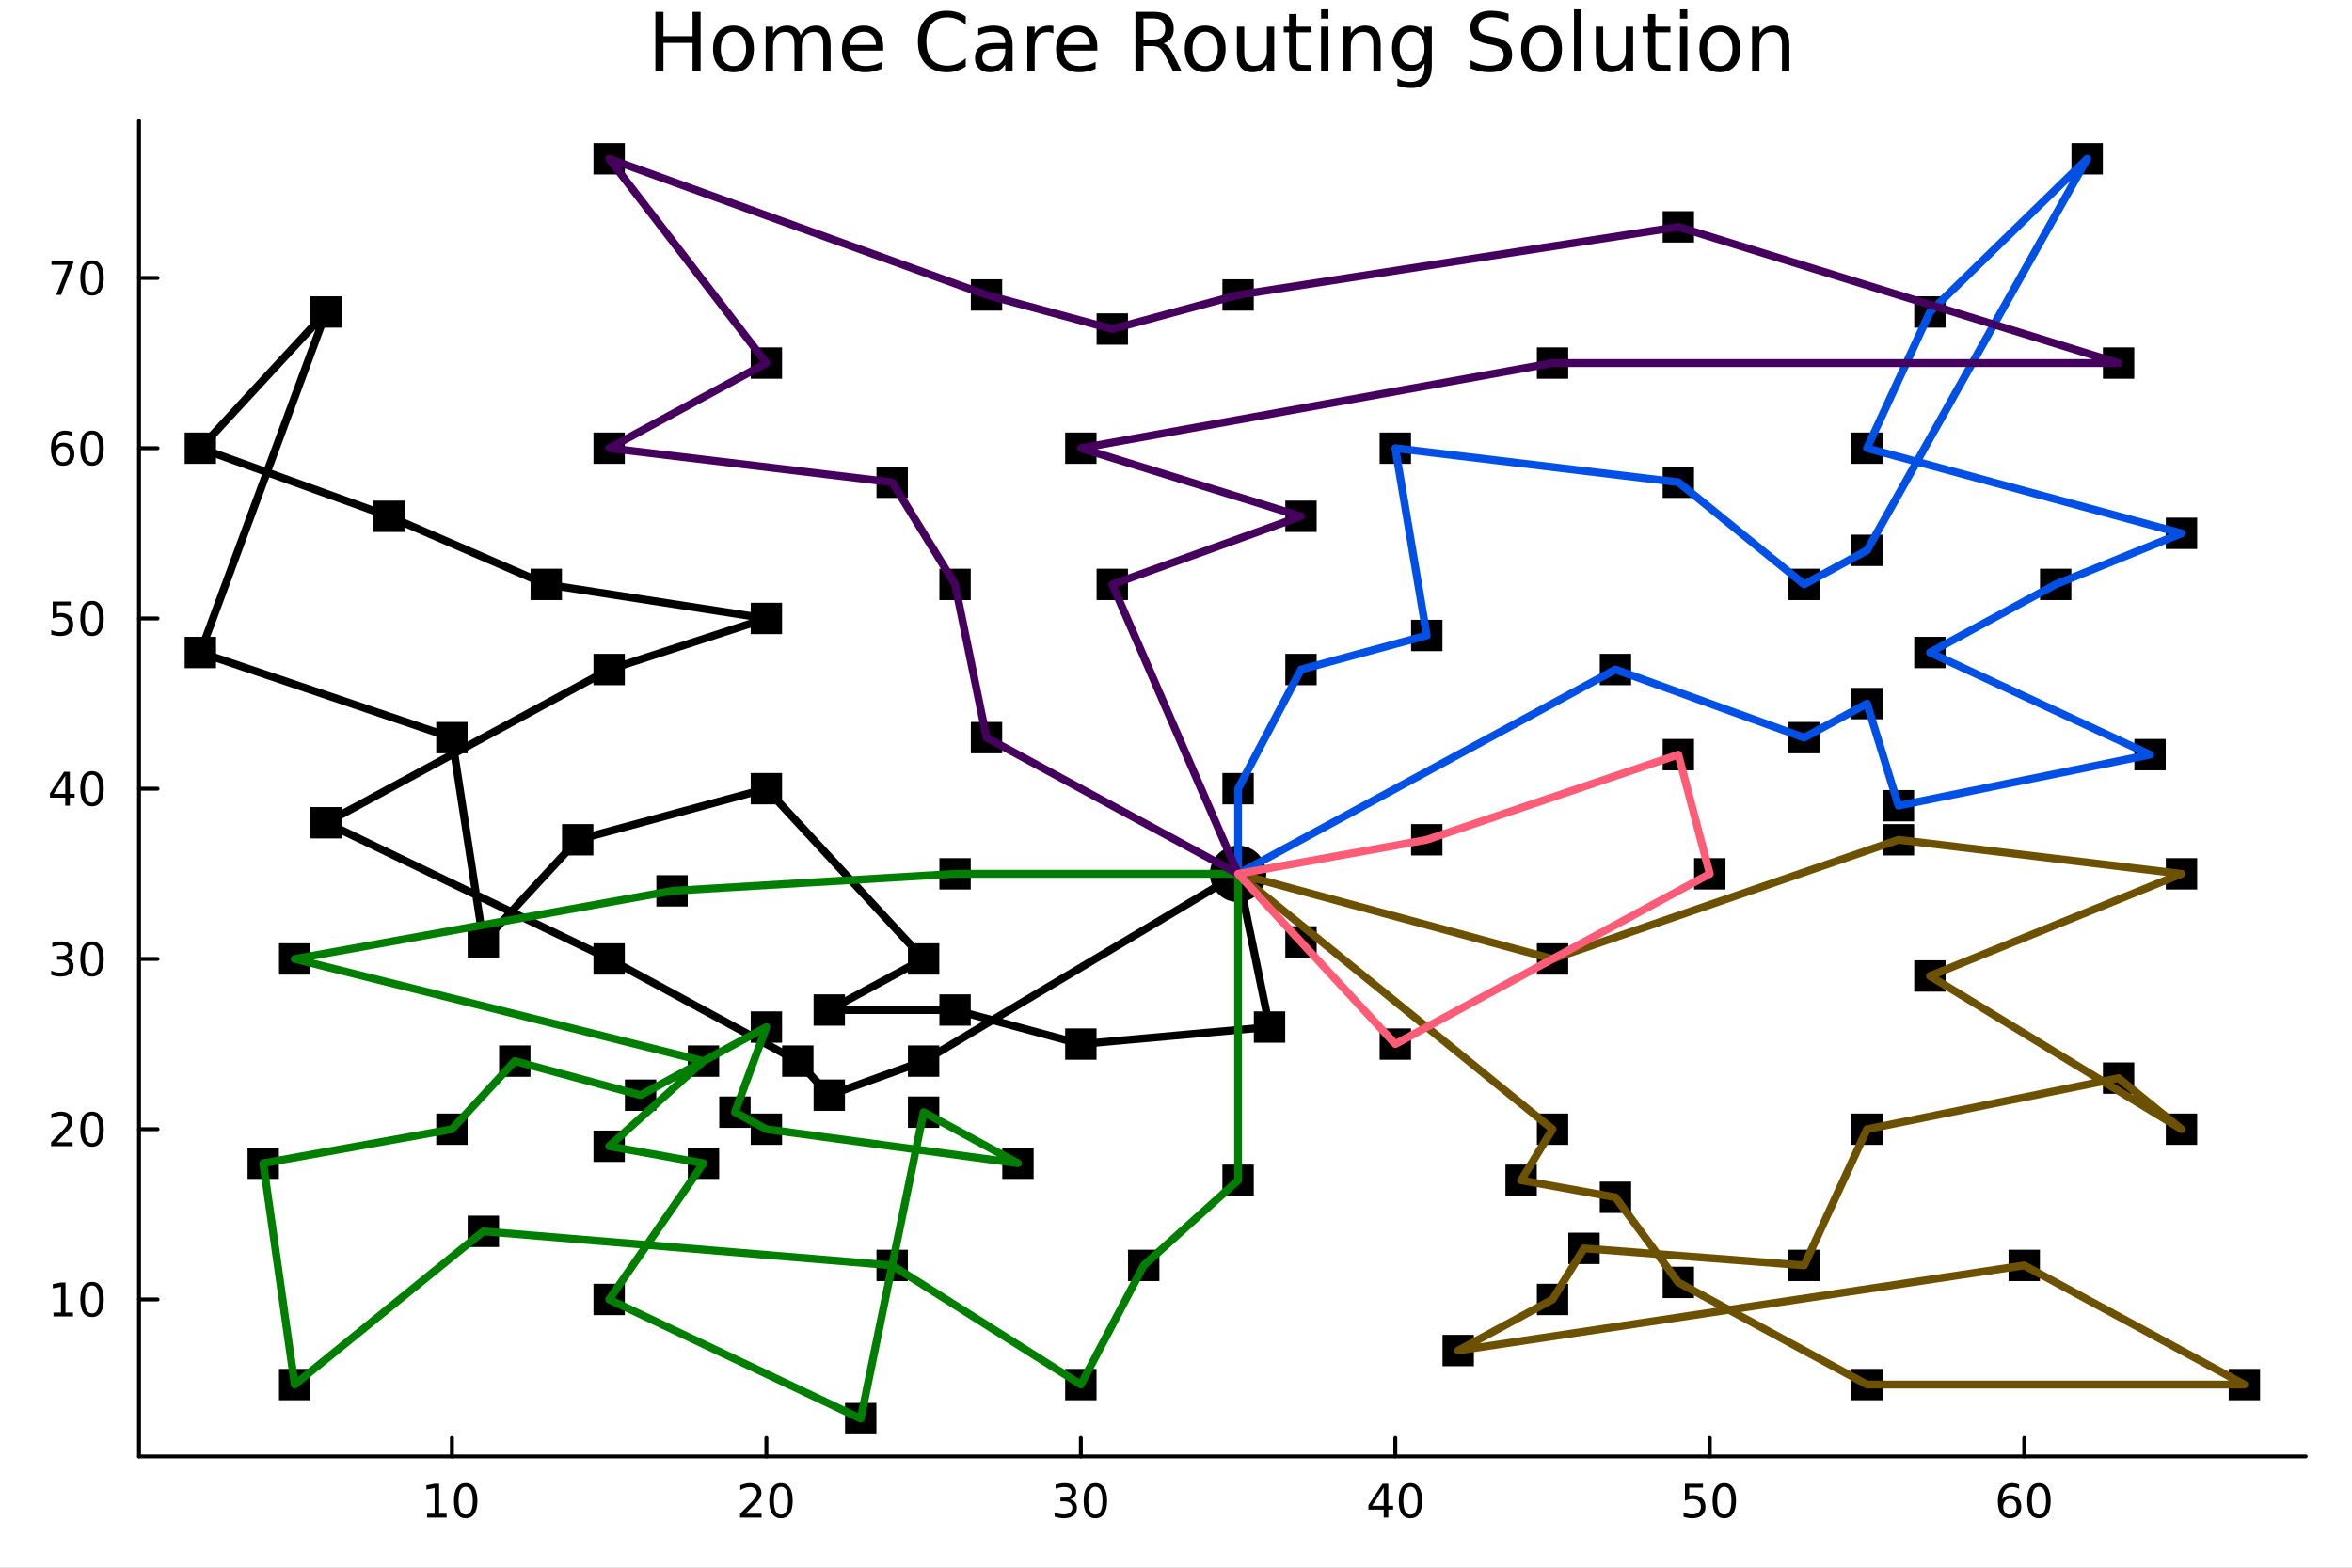 <svg xmlns="http://www.w3.org/2000/svg" xmlns:xlink="http://www.w3.org/1999/xlink" width="600" height="400" viewBox="0 0 2400 1600">
<rect x="0" y="0" width="2400" height="1600" fill="#808080" stroke="none"/>
<defs>
  <clipPath id="clip280">
    <rect x="0" y="0" width="2400" height="1600"></rect>
  </clipPath>
</defs>
<path clip-path="url(#clip280)" d="M0 1600 L2400 1600 L2400 0 L0 0  Z" fill="#ffffff" fill-rule="evenodd" fill-opacity="1"></path>
<defs>
  <clipPath id="clip281">
    <rect x="480" y="0" width="1681" height="1600"></rect>
  </clipPath>
</defs>
<path clip-path="url(#clip280)" d="M141.853 1486.45 L2352.76 1486.45 L2352.76 123.472 L141.853 123.472  Z" fill="#ffffff" fill-rule="evenodd" fill-opacity="1"></path>
<defs>
  <clipPath id="clip282">
    <rect x="141" y="123" width="2212" height="1364"></rect>
  </clipPath>
</defs>
<polyline clip-path="url(#clip280)" style="stroke:#000000; stroke-linecap:round; stroke-linejoin:round; stroke-width:4; stroke-opacity:1; fill:none" points="141.853,1486.45 2352.76,1486.45 "></polyline>
<polyline clip-path="url(#clip280)" style="stroke:#000000; stroke-linecap:round; stroke-linejoin:round; stroke-width:4; stroke-opacity:1; fill:none" points="461.134,1486.45 461.134,1467.55 "></polyline>
<polyline clip-path="url(#clip280)" style="stroke:#000000; stroke-linecap:round; stroke-linejoin:round; stroke-width:4; stroke-opacity:1; fill:none" points="782.02,1486.45 782.02,1467.55 "></polyline>
<polyline clip-path="url(#clip280)" style="stroke:#000000; stroke-linecap:round; stroke-linejoin:round; stroke-width:4; stroke-opacity:1; fill:none" points="1102.91,1486.45 1102.91,1467.55 "></polyline>
<polyline clip-path="url(#clip280)" style="stroke:#000000; stroke-linecap:round; stroke-linejoin:round; stroke-width:4; stroke-opacity:1; fill:none" points="1423.79,1486.45 1423.79,1467.55 "></polyline>
<polyline clip-path="url(#clip280)" style="stroke:#000000; stroke-linecap:round; stroke-linejoin:round; stroke-width:4; stroke-opacity:1; fill:none" points="1744.68,1486.45 1744.68,1467.55 "></polyline>
<polyline clip-path="url(#clip280)" style="stroke:#000000; stroke-linecap:round; stroke-linejoin:round; stroke-width:4; stroke-opacity:1; fill:none" points="2065.56,1486.45 2065.56,1467.55 "></polyline>
<path clip-path="url(#clip280)" d="M435.822 1544.91 L443.461 1544.91 L443.461 1518.55 L435.151 1520.21 L435.151 1515.95 L443.414 1514.29 L448.09 1514.29 L448.09 1544.91 L455.729 1544.91 L455.729 1548.85 L435.822 1548.85 L435.822 1544.91 Z" fill="#000000" fill-rule="nonzero" fill-opacity="1"></path><path clip-path="url(#clip280)" d="M475.174 1517.37 Q471.562 1517.37 469.734 1520.93 Q467.928 1524.47 467.928 1531.6 Q467.928 1538.71 469.734 1542.27 Q471.562 1545.82 475.174 1545.82 Q478.808 1545.82 480.613 1542.27 Q482.442 1538.71 482.442 1531.6 Q482.442 1524.47 480.613 1520.93 Q478.808 1517.37 475.174 1517.37 M475.174 1513.66 Q480.984 1513.66 484.039 1518.27 Q487.118 1522.85 487.118 1531.6 Q487.118 1540.33 484.039 1544.94 Q480.984 1549.52 475.174 1549.52 Q469.363 1549.52 466.285 1544.94 Q463.229 1540.33 463.229 1531.6 Q463.229 1522.85 466.285 1518.27 Q469.363 1513.66 475.174 1513.66 Z" fill="#000000" fill-rule="nonzero" fill-opacity="1"></path><path clip-path="url(#clip280)" d="M760.793 1544.91 L777.113 1544.91 L777.113 1548.85 L755.168 1548.85 L755.168 1544.91 Q757.83 1542.16 762.414 1537.53 Q767.02 1532.88 768.201 1531.53 Q770.446 1529.01 771.326 1527.27 Q772.228 1525.51 772.228 1523.82 Q772.228 1521.07 770.284 1519.33 Q768.363 1517.6 765.261 1517.6 Q763.062 1517.6 760.608 1518.36 Q758.178 1519.13 755.4 1520.68 L755.4 1515.95 Q758.224 1514.82 760.678 1514.24 Q763.131 1513.66 765.168 1513.66 Q770.539 1513.66 773.733 1516.35 Q776.927 1519.03 776.927 1523.52 Q776.927 1525.65 776.117 1527.57 Q775.33 1529.47 773.224 1532.07 Q772.645 1532.74 769.543 1535.95 Q766.441 1539.15 760.793 1544.91 Z" fill="#000000" fill-rule="nonzero" fill-opacity="1"></path><path clip-path="url(#clip280)" d="M796.927 1517.37 Q793.316 1517.37 791.488 1520.93 Q789.682 1524.47 789.682 1531.6 Q789.682 1538.71 791.488 1542.27 Q793.316 1545.82 796.927 1545.82 Q800.562 1545.82 802.367 1542.27 Q804.196 1538.71 804.196 1531.6 Q804.196 1524.47 802.367 1520.93 Q800.562 1517.37 796.927 1517.37 M796.927 1513.66 Q802.738 1513.66 805.793 1518.27 Q808.872 1522.85 808.872 1531.6 Q808.872 1540.33 805.793 1544.94 Q802.738 1549.52 796.927 1549.52 Q791.117 1549.52 788.039 1544.94 Q784.983 1540.33 784.983 1531.6 Q784.983 1522.85 788.039 1518.27 Q791.117 1513.66 796.927 1513.66 Z" fill="#000000" fill-rule="nonzero" fill-opacity="1"></path><path clip-path="url(#clip280)" d="M1091.75 1530.21 Q1095.1 1530.93 1096.98 1533.2 Q1098.88 1535.47 1098.88 1538.8 Q1098.88 1543.92 1095.36 1546.72 Q1091.84 1549.52 1085.36 1549.52 Q1083.18 1549.52 1080.87 1549.08 Q1078.58 1548.66 1076.12 1547.81 L1076.12 1543.29 Q1078.07 1544.43 1080.38 1545.01 Q1082.7 1545.58 1085.22 1545.58 Q1089.62 1545.58 1091.91 1543.85 Q1094.23 1542.11 1094.23 1538.8 Q1094.23 1535.75 1092.07 1534.03 Q1089.94 1532.3 1086.12 1532.3 L1082.1 1532.3 L1082.1 1528.45 L1086.31 1528.45 Q1089.76 1528.45 1091.59 1527.09 Q1093.42 1525.7 1093.42 1523.11 Q1093.42 1520.45 1091.52 1519.03 Q1089.64 1517.6 1086.12 1517.6 Q1084.2 1517.6 1082 1518.01 Q1079.8 1518.43 1077.17 1519.31 L1077.17 1515.14 Q1079.83 1514.4 1082.14 1514.03 Q1084.48 1513.66 1086.54 1513.66 Q1091.86 1513.66 1094.97 1516.09 Q1098.07 1518.5 1098.07 1522.62 Q1098.07 1525.49 1096.42 1527.48 Q1094.78 1529.45 1091.75 1530.21 Z" fill="#000000" fill-rule="nonzero" fill-opacity="1"></path><path clip-path="url(#clip280)" d="M1117.74 1517.37 Q1114.13 1517.37 1112.3 1520.93 Q1110.5 1524.47 1110.5 1531.6 Q1110.5 1538.71 1112.3 1542.27 Q1114.13 1545.82 1117.74 1545.82 Q1121.38 1545.82 1123.18 1542.27 Q1125.01 1538.71 1125.01 1531.6 Q1125.01 1524.47 1123.18 1520.93 Q1121.38 1517.37 1117.74 1517.37 M1117.74 1513.66 Q1123.55 1513.66 1126.61 1518.27 Q1129.69 1522.85 1129.69 1531.6 Q1129.69 1540.33 1126.61 1544.94 Q1123.55 1549.52 1117.74 1549.52 Q1111.93 1549.52 1108.85 1544.94 Q1105.8 1540.33 1105.8 1531.6 Q1105.8 1522.85 1108.85 1518.27 Q1111.93 1513.66 1117.74 1513.66 Z" fill="#000000" fill-rule="nonzero" fill-opacity="1"></path><path clip-path="url(#clip280)" d="M1411.96 1518.36 L1400.16 1536.81 L1411.96 1536.81 L1411.96 1518.36 M1410.74 1514.29 L1416.62 1514.29 L1416.62 1536.81 L1421.55 1536.81 L1421.55 1540.7 L1416.62 1540.7 L1416.62 1548.85 L1411.96 1548.85 L1411.96 1540.7 L1396.36 1540.7 L1396.36 1536.19 L1410.74 1514.29 Z" fill="#000000" fill-rule="nonzero" fill-opacity="1"></path><path clip-path="url(#clip280)" d="M1439.28 1517.37 Q1435.67 1517.37 1433.84 1520.93 Q1432.03 1524.47 1432.03 1531.6 Q1432.03 1538.71 1433.84 1542.27 Q1435.67 1545.82 1439.28 1545.82 Q1442.91 1545.82 1444.72 1542.27 Q1446.55 1538.71 1446.55 1531.6 Q1446.55 1524.47 1444.72 1520.93 Q1442.91 1517.37 1439.28 1517.37 M1439.28 1513.66 Q1445.09 1513.66 1448.14 1518.27 Q1451.22 1522.85 1451.22 1531.6 Q1451.22 1540.33 1448.14 1544.94 Q1445.09 1549.52 1439.28 1549.52 Q1433.47 1549.52 1430.39 1544.94 Q1427.33 1540.33 1427.33 1531.6 Q1427.33 1522.85 1430.39 1518.27 Q1433.47 1513.66 1439.28 1513.66 Z" fill="#000000" fill-rule="nonzero" fill-opacity="1"></path><path clip-path="url(#clip280)" d="M1719.38 1514.29 L1737.73 1514.29 L1737.73 1518.22 L1723.66 1518.22 L1723.66 1526.7 Q1724.68 1526.35 1725.7 1526.19 Q1726.71 1526 1727.73 1526 Q1733.52 1526 1736.9 1529.17 Q1740.28 1532.34 1740.28 1537.76 Q1740.28 1543.34 1736.81 1546.44 Q1733.33 1549.52 1727.02 1549.52 Q1724.84 1549.52 1722.57 1549.15 Q1720.33 1548.78 1717.92 1548.04 L1717.92 1543.34 Q1720 1544.47 1722.22 1545.03 Q1724.45 1545.58 1726.92 1545.58 Q1730.93 1545.58 1733.27 1543.48 Q1735.6 1541.37 1735.6 1537.76 Q1735.6 1534.15 1733.27 1532.04 Q1730.93 1529.94 1726.92 1529.94 Q1725.05 1529.94 1723.17 1530.35 Q1721.32 1530.77 1719.38 1531.65 L1719.38 1514.29 Z" fill="#000000" fill-rule="nonzero" fill-opacity="1"></path><path clip-path="url(#clip280)" d="M1759.49 1517.37 Q1755.88 1517.37 1754.05 1520.93 Q1752.25 1524.47 1752.25 1531.6 Q1752.25 1538.71 1754.05 1542.27 Q1755.88 1545.82 1759.49 1545.82 Q1763.13 1545.82 1764.93 1542.27 Q1766.76 1538.71 1766.76 1531.6 Q1766.76 1524.47 1764.93 1520.93 Q1763.13 1517.37 1759.49 1517.37 M1759.49 1513.66 Q1765.3 1513.66 1768.36 1518.27 Q1771.44 1522.85 1771.44 1531.6 Q1771.44 1540.33 1768.36 1544.94 Q1765.3 1549.52 1759.49 1549.52 Q1753.68 1549.52 1750.6 1544.94 Q1747.55 1540.33 1747.55 1531.6 Q1747.55 1522.85 1750.6 1518.27 Q1753.68 1513.66 1759.49 1513.66 Z" fill="#000000" fill-rule="nonzero" fill-opacity="1"></path><path clip-path="url(#clip280)" d="M2050.97 1529.7 Q2047.82 1529.7 2045.97 1531.86 Q2044.14 1534.01 2044.14 1537.76 Q2044.14 1541.49 2045.97 1543.66 Q2047.82 1545.82 2050.97 1545.82 Q2054.12 1545.82 2055.95 1543.66 Q2057.8 1541.49 2057.8 1537.76 Q2057.8 1534.01 2055.95 1531.86 Q2054.12 1529.7 2050.97 1529.7 M2060.25 1515.05 L2060.25 1519.31 Q2058.49 1518.48 2056.69 1518.04 Q2054.9 1517.6 2053.14 1517.6 Q2048.51 1517.6 2046.06 1520.72 Q2043.63 1523.85 2043.28 1530.17 Q2044.65 1528.15 2046.71 1527.09 Q2048.77 1526 2051.25 1526 Q2056.45 1526 2059.46 1529.17 Q2062.5 1532.32 2062.5 1537.76 Q2062.5 1543.08 2059.35 1546.3 Q2056.2 1549.52 2050.97 1549.52 Q2044.97 1549.52 2041.8 1544.94 Q2038.63 1540.33 2038.63 1531.6 Q2038.63 1523.41 2042.52 1518.55 Q2046.41 1513.66 2052.96 1513.66 Q2054.72 1513.66 2056.5 1514.01 Q2058.31 1514.36 2060.25 1515.05 Z" fill="#000000" fill-rule="nonzero" fill-opacity="1"></path><path clip-path="url(#clip280)" d="M2080.55 1517.37 Q2076.94 1517.37 2075.11 1520.93 Q2073.31 1524.47 2073.31 1531.6 Q2073.31 1538.71 2075.11 1542.27 Q2076.94 1545.82 2080.55 1545.82 Q2084.19 1545.82 2085.99 1542.27 Q2087.82 1538.71 2087.82 1531.6 Q2087.82 1524.47 2085.99 1520.93 Q2084.19 1517.37 2080.55 1517.37 M2080.55 1513.66 Q2086.36 1513.66 2089.42 1518.27 Q2092.5 1522.85 2092.5 1531.6 Q2092.5 1540.33 2089.42 1544.94 Q2086.36 1549.52 2080.55 1549.52 Q2074.74 1549.52 2071.66 1544.94 Q2068.61 1540.33 2068.61 1531.6 Q2068.61 1522.85 2071.66 1518.27 Q2074.74 1513.66 2080.55 1513.66 Z" fill="#000000" fill-rule="nonzero" fill-opacity="1"></path><polyline clip-path="url(#clip280)" style="stroke:#000000; stroke-linecap:round; stroke-linejoin:round; stroke-width:4; stroke-opacity:1; fill:none" points="141.853,1486.45 141.853,123.472 "></polyline>
<polyline clip-path="url(#clip280)" style="stroke:#000000; stroke-linecap:round; stroke-linejoin:round; stroke-width:4; stroke-opacity:1; fill:none" points="141.853,1326.24 160.751,1326.24 "></polyline>
<polyline clip-path="url(#clip280)" style="stroke:#000000; stroke-linecap:round; stroke-linejoin:round; stroke-width:4; stroke-opacity:1; fill:none" points="141.853,1152.48 160.751,1152.48 "></polyline>
<polyline clip-path="url(#clip280)" style="stroke:#000000; stroke-linecap:round; stroke-linejoin:round; stroke-width:4; stroke-opacity:1; fill:none" points="141.853,978.72 160.751,978.72 "></polyline>
<polyline clip-path="url(#clip280)" style="stroke:#000000; stroke-linecap:round; stroke-linejoin:round; stroke-width:4; stroke-opacity:1; fill:none" points="141.853,804.96 160.751,804.96 "></polyline>
<polyline clip-path="url(#clip280)" style="stroke:#000000; stroke-linecap:round; stroke-linejoin:round; stroke-width:4; stroke-opacity:1; fill:none" points="141.853,631.2 160.751,631.2 "></polyline>
<polyline clip-path="url(#clip280)" style="stroke:#000000; stroke-linecap:round; stroke-linejoin:round; stroke-width:4; stroke-opacity:1; fill:none" points="141.853,457.439 160.751,457.439 "></polyline>
<polyline clip-path="url(#clip280)" style="stroke:#000000; stroke-linecap:round; stroke-linejoin:round; stroke-width:4; stroke-opacity:1; fill:none" points="141.853,283.679 160.751,283.679 "></polyline>
<path clip-path="url(#clip280)" d="M54.557 1339.59 L62.196 1339.59 L62.196 1313.22 L53.886 1314.89 L53.886 1310.63 L62.15 1308.96 L66.825 1308.96 L66.825 1339.59 L74.464 1339.59 L74.464 1343.52 L54.557 1343.52 L54.557 1339.59 Z" fill="#000000" fill-rule="nonzero" fill-opacity="1"></path><path clip-path="url(#clip280)" d="M93.909 1312.04 Q90.297 1312.04 88.469 1315.6 Q86.663 1319.15 86.663 1326.28 Q86.663 1333.38 88.469 1336.95 Q90.297 1340.49 93.909 1340.49 Q97.543 1340.49 99.348 1336.95 Q101.177 1333.38 101.177 1326.28 Q101.177 1319.15 99.348 1315.6 Q97.543 1312.04 93.909 1312.04 M93.909 1308.34 Q99.719 1308.34 102.774 1312.94 Q105.853 1317.53 105.853 1326.28 Q105.853 1335 102.774 1339.61 Q99.719 1344.19 93.909 1344.19 Q88.098 1344.19 85.02 1339.61 Q81.964 1335 81.964 1326.28 Q81.964 1317.53 85.02 1312.94 Q88.098 1308.34 93.909 1308.34 Z" fill="#000000" fill-rule="nonzero" fill-opacity="1"></path><path clip-path="url(#clip280)" d="M57.775 1165.83 L74.094 1165.83 L74.094 1169.76 L52.15 1169.76 L52.15 1165.83 Q54.812 1163.07 59.395 1158.44 Q64.001 1153.79 65.182 1152.45 Q67.427 1149.92 68.307 1148.19 Q69.21 1146.43 69.21 1144.74 Q69.21 1141.98 67.265 1140.25 Q65.344 1138.51 62.242 1138.51 Q60.043 1138.51 57.589 1139.27 Q55.159 1140.04 52.381 1141.59 L52.381 1136.87 Q55.205 1135.73 57.659 1135.15 Q60.112 1134.58 62.15 1134.58 Q67.52 1134.58 70.714 1137.26 Q73.909 1139.95 73.909 1144.44 Q73.909 1146.57 73.099 1148.49 Q72.311 1150.39 70.205 1152.98 Q69.626 1153.65 66.525 1156.87 Q63.423 1160.06 57.775 1165.83 Z" fill="#000000" fill-rule="nonzero" fill-opacity="1"></path><path clip-path="url(#clip280)" d="M93.909 1138.28 Q90.297 1138.28 88.469 1141.84 Q86.663 1145.39 86.663 1152.52 Q86.663 1159.62 88.469 1163.19 Q90.297 1166.73 93.909 1166.73 Q97.543 1166.73 99.348 1163.19 Q101.177 1159.62 101.177 1152.52 Q101.177 1145.39 99.348 1141.84 Q97.543 1138.28 93.909 1138.28 M93.909 1134.58 Q99.719 1134.58 102.774 1139.18 Q105.853 1143.77 105.853 1152.52 Q105.853 1161.24 102.774 1165.85 Q99.719 1170.43 93.909 1170.43 Q88.098 1170.43 85.02 1165.85 Q81.964 1161.24 81.964 1152.52 Q81.964 1143.77 85.02 1139.18 Q88.098 1134.58 93.909 1134.58 Z" fill="#000000" fill-rule="nonzero" fill-opacity="1"></path><path clip-path="url(#clip280)" d="M67.913 977.366 Q71.27 978.084 73.145 980.352 Q75.043 982.621 75.043 985.954 Q75.043 991.07 71.524 993.871 Q68.006 996.672 61.525 996.672 Q59.349 996.672 57.034 996.232 Q54.742 995.815 52.288 994.959 L52.288 990.445 Q54.233 991.579 56.548 992.158 Q58.862 992.736 61.386 992.736 Q65.784 992.736 68.075 991 Q70.39 989.264 70.39 985.954 Q70.39 982.899 68.237 981.186 Q66.108 979.449 62.288 979.449 L58.261 979.449 L58.261 975.607 L62.474 975.607 Q65.923 975.607 67.751 974.241 Q69.58 972.852 69.58 970.26 Q69.58 967.598 67.682 966.186 Q65.807 964.75 62.288 964.75 Q60.367 964.75 58.168 965.167 Q55.969 965.584 53.33 966.463 L53.33 962.297 Q55.992 961.556 58.307 961.186 Q60.645 960.815 62.705 960.815 Q68.029 960.815 71.131 963.246 Q74.233 965.653 74.233 969.774 Q74.233 972.644 72.589 974.635 Q70.946 976.602 67.913 977.366 Z" fill="#000000" fill-rule="nonzero" fill-opacity="1"></path><path clip-path="url(#clip280)" d="M93.909 964.519 Q90.297 964.519 88.469 968.084 Q86.663 971.625 86.663 978.755 Q86.663 985.861 88.469 989.426 Q90.297 992.968 93.909 992.968 Q97.543 992.968 99.348 989.426 Q101.177 985.861 101.177 978.755 Q101.177 971.625 99.348 968.084 Q97.543 964.519 93.909 964.519 M93.909 960.815 Q99.719 960.815 102.774 965.422 Q105.853 970.005 105.853 978.755 Q105.853 987.482 102.774 992.088 Q99.719 996.672 93.909 996.672 Q88.098 996.672 85.02 992.088 Q81.964 987.482 81.964 978.755 Q81.964 970.005 85.02 965.422 Q88.098 960.815 93.909 960.815 Z" fill="#000000" fill-rule="nonzero" fill-opacity="1"></path><path clip-path="url(#clip280)" d="M66.594 791.754 L54.788 810.203 L66.594 810.203 L66.594 791.754 M65.367 787.68 L71.247 787.68 L71.247 810.203 L76.177 810.203 L76.177 814.092 L71.247 814.092 L71.247 822.24 L66.594 822.24 L66.594 814.092 L50.992 814.092 L50.992 809.578 L65.367 787.68 Z" fill="#000000" fill-rule="nonzero" fill-opacity="1"></path><path clip-path="url(#clip280)" d="M93.909 790.759 Q90.297 790.759 88.469 794.323 Q86.663 797.865 86.663 804.995 Q86.663 812.101 88.469 815.666 Q90.297 819.208 93.909 819.208 Q97.543 819.208 99.348 815.666 Q101.177 812.101 101.177 804.995 Q101.177 797.865 99.348 794.323 Q97.543 790.759 93.909 790.759 M93.909 787.055 Q99.719 787.055 102.774 791.661 Q105.853 796.245 105.853 804.995 Q105.853 813.722 102.774 818.328 Q99.719 822.911 93.909 822.911 Q88.098 822.911 85.02 818.328 Q81.964 813.722 81.964 804.995 Q81.964 796.245 85.02 791.661 Q88.098 787.055 93.909 787.055 Z" fill="#000000" fill-rule="nonzero" fill-opacity="1"></path><path clip-path="url(#clip280)" d="M53.793 613.92 L72.149 613.92 L72.149 617.855 L58.075 617.855 L58.075 626.327 Q59.094 625.98 60.112 625.818 Q61.131 625.633 62.15 625.633 Q67.936 625.633 71.316 628.804 Q74.696 631.975 74.696 637.392 Q74.696 642.97 71.224 646.072 Q67.751 649.151 61.432 649.151 Q59.256 649.151 56.987 648.781 Q54.742 648.41 52.335 647.67 L52.335 642.97 Q54.418 644.105 56.64 644.66 Q58.862 645.216 61.339 645.216 Q65.344 645.216 67.682 643.109 Q70.02 641.003 70.02 637.392 Q70.02 633.781 67.682 631.674 Q65.344 629.568 61.339 629.568 Q59.464 629.568 57.589 629.984 Q55.737 630.401 53.793 631.281 L53.793 613.92 Z" fill="#000000" fill-rule="nonzero" fill-opacity="1"></path><path clip-path="url(#clip280)" d="M93.909 616.998 Q90.297 616.998 88.469 620.563 Q86.663 624.105 86.663 631.234 Q86.663 638.341 88.469 641.906 Q90.297 645.447 93.909 645.447 Q97.543 645.447 99.348 641.906 Q101.177 638.341 101.177 631.234 Q101.177 624.105 99.348 620.563 Q97.543 616.998 93.909 616.998 M93.909 613.295 Q99.719 613.295 102.774 617.901 Q105.853 622.484 105.853 631.234 Q105.853 639.961 102.774 644.568 Q99.719 649.151 93.909 649.151 Q88.098 649.151 85.02 644.568 Q81.964 639.961 81.964 631.234 Q81.964 622.484 85.02 617.901 Q88.098 613.295 93.909 613.295 Z" fill="#000000" fill-rule="nonzero" fill-opacity="1"></path><path clip-path="url(#clip280)" d="M64.325 455.576 Q61.177 455.576 59.325 457.729 Q57.497 459.882 57.497 463.632 Q57.497 467.358 59.325 469.534 Q61.177 471.687 64.325 471.687 Q67.474 471.687 69.302 469.534 Q71.154 467.358 71.154 463.632 Q71.154 459.882 69.302 457.729 Q67.474 455.576 64.325 455.576 M73.608 440.923 L73.608 445.183 Q71.849 444.349 70.043 443.909 Q68.261 443.47 66.501 443.47 Q61.872 443.47 59.418 446.595 Q56.987 449.72 56.64 456.039 Q58.006 454.025 60.066 452.96 Q62.126 451.872 64.603 451.872 Q69.811 451.872 72.821 455.044 Q75.853 458.192 75.853 463.632 Q75.853 468.956 72.705 472.173 Q69.557 475.391 64.325 475.391 Q58.33 475.391 55.159 470.807 Q51.987 466.201 51.987 457.474 Q51.987 449.28 55.876 444.419 Q59.765 439.534 66.316 439.534 Q68.075 439.534 69.858 439.882 Q71.663 440.229 73.608 440.923 Z" fill="#000000" fill-rule="nonzero" fill-opacity="1"></path><path clip-path="url(#clip280)" d="M93.909 443.238 Q90.297 443.238 88.469 446.803 Q86.663 450.345 86.663 457.474 Q86.663 464.581 88.469 468.145 Q90.297 471.687 93.909 471.687 Q97.543 471.687 99.348 468.145 Q101.177 464.581 101.177 457.474 Q101.177 450.345 99.348 446.803 Q97.543 443.238 93.909 443.238 M93.909 439.534 Q99.719 439.534 102.774 444.141 Q105.853 448.724 105.853 457.474 Q105.853 466.201 102.774 470.807 Q99.719 475.391 93.909 475.391 Q88.098 475.391 85.02 470.807 Q81.964 466.201 81.964 457.474 Q81.964 448.724 85.02 444.141 Q88.098 439.534 93.909 439.534 Z" fill="#000000" fill-rule="nonzero" fill-opacity="1"></path><path clip-path="url(#clip280)" d="M52.566 266.399 L74.788 266.399 L74.788 268.39 L62.242 300.959 L57.358 300.959 L69.163 270.334 L52.566 270.334 L52.566 266.399 Z" fill="#000000" fill-rule="nonzero" fill-opacity="1"></path><path clip-path="url(#clip280)" d="M93.909 269.478 Q90.297 269.478 88.469 273.043 Q86.663 276.584 86.663 283.714 Q86.663 290.82 88.469 294.385 Q90.297 297.927 93.909 297.927 Q97.543 297.927 99.348 294.385 Q101.177 290.82 101.177 283.714 Q101.177 276.584 99.348 273.043 Q97.543 269.478 93.909 269.478 M93.909 265.774 Q99.719 265.774 102.774 270.381 Q105.853 274.964 105.853 283.714 Q105.853 292.441 102.774 297.047 Q99.719 301.63 93.909 301.63 Q88.098 301.63 85.02 297.047 Q81.964 292.441 81.964 283.714 Q81.964 274.964 85.02 270.381 Q88.098 265.774 93.909 265.774 Z" fill="#000000" fill-rule="nonzero" fill-opacity="1"></path><path clip-path="url(#clip280)" d="M668.775 12.096 L676.957 12.096 L676.957 36.888 L706.691 36.888 L706.691 12.096 L714.874 12.096 L714.874 72.576 L706.691 72.576 L706.691 43.774 L676.957 43.774 L676.957 72.576 L668.775 72.576 L668.775 12.096 Z" fill="#000000" fill-rule="nonzero" fill-opacity="1"></path><path clip-path="url(#clip280)" d="M748.415 32.431 Q742.42 32.431 738.936 37.131 Q735.452 41.789 735.452 49.931 Q735.452 58.074 738.896 62.773 Q742.379 67.431 748.415 67.431 Q754.37 67.431 757.854 62.732 Q761.338 58.033 761.338 49.931 Q761.338 41.87 757.854 37.171 Q754.37 32.431 748.415 32.431 M748.415 26.112 Q758.137 26.112 763.687 32.431 Q769.237 38.751 769.237 49.931 Q769.237 61.071 763.687 67.431 Q758.137 73.751 748.415 73.751 Q738.653 73.751 733.103 67.431 Q727.594 61.071 727.594 49.931 Q727.594 38.751 733.103 32.431 Q738.653 26.112 748.415 26.112 Z" fill="#000000" fill-rule="nonzero" fill-opacity="1"></path><path clip-path="url(#clip280)" d="M816.916 35.915 Q819.711 30.892 823.6 28.502 Q827.489 26.112 832.755 26.112 Q839.844 26.112 843.693 31.095 Q847.541 36.037 847.541 45.192 L847.541 72.576 L840.047 72.576 L840.047 45.435 Q840.047 38.913 837.738 35.753 Q835.429 32.594 830.689 32.594 Q824.896 32.594 821.534 36.442 Q818.172 40.29 818.172 46.934 L818.172 72.576 L810.678 72.576 L810.678 45.435 Q810.678 38.873 808.369 35.753 Q806.06 32.594 801.239 32.594 Q795.527 32.594 792.165 36.482 Q788.803 40.331 788.803 46.934 L788.803 72.576 L781.309 72.576 L781.309 27.206 L788.803 27.206 L788.803 34.254 Q791.355 30.082 794.92 28.097 Q798.484 26.112 803.386 26.112 Q808.328 26.112 811.771 28.624 Q815.255 31.135 816.916 35.915 Z" fill="#000000" fill-rule="nonzero" fill-opacity="1"></path><path clip-path="url(#clip280)" d="M901.215 48.028 L901.215 51.673 L866.945 51.673 Q867.431 59.37 871.563 63.421 Q875.735 67.431 883.148 67.431 Q887.442 67.431 891.453 66.378 Q895.504 65.325 899.474 63.218 L899.474 70.267 Q895.463 71.968 891.25 72.86 Q887.037 73.751 882.703 73.751 Q871.846 73.751 865.486 67.431 Q859.167 61.112 859.167 50.337 Q859.167 39.197 865.162 32.675 Q871.198 26.112 881.407 26.112 Q890.562 26.112 895.868 32.026 Q901.215 37.9 901.215 48.028 M893.762 45.84 Q893.681 39.723 890.318 36.077 Q886.997 32.431 881.488 32.431 Q875.249 32.431 871.482 35.956 Q867.755 39.48 867.188 45.88 L893.762 45.84 Z" fill="#000000" fill-rule="nonzero" fill-opacity="1"></path><path clip-path="url(#clip280)" d="M985.434 16.755 L985.434 25.383 Q981.302 21.535 976.603 19.631 Q971.944 17.727 966.678 17.727 Q956.308 17.727 950.798 24.087 Q945.289 30.406 945.289 42.397 Q945.289 54.347 950.798 60.707 Q956.308 67.026 966.678 67.026 Q971.944 67.026 976.603 65.122 Q981.302 63.218 985.434 59.37 L985.434 67.918 Q981.14 70.834 976.319 72.292 Q971.539 73.751 966.192 73.751 Q952.459 73.751 944.56 65.365 Q936.661 56.94 936.661 42.397 Q936.661 27.814 944.56 19.428 Q952.459 11.002 966.192 11.002 Q971.62 11.002 976.4 12.461 Q981.221 13.878 985.434 16.755 Z" fill="#000000" fill-rule="nonzero" fill-opacity="1"></path><path clip-path="url(#clip280)" d="M1018.37 49.769 Q1009.33 49.769 1005.85 51.835 Q1002.37 53.901 1002.37 58.884 Q1002.37 62.854 1004.96 65.203 Q1007.59 67.512 1012.09 67.512 Q1018.29 67.512 1022.01 63.137 Q1025.78 58.722 1025.78 51.43 L1025.78 49.769 L1018.37 49.769 M1033.23 46.691 L1033.23 72.576 L1025.78 72.576 L1025.78 65.689 Q1023.23 69.821 1019.42 71.806 Q1015.61 73.751 1010.1 73.751 Q1003.14 73.751 999.004 69.862 Q994.913 65.933 994.913 59.37 Q994.913 51.714 1000.02 47.825 Q1005.16 43.936 1015.33 43.936 L1025.78 43.936 L1025.78 43.207 Q1025.78 38.062 1022.38 35.267 Q1019.02 32.431 1012.9 32.431 Q1009.01 32.431 1005.32 33.363 Q1001.64 34.295 998.235 36.158 L998.235 29.272 Q1002.33 27.692 1006.17 26.922 Q1010.02 26.112 1013.67 26.112 Q1023.51 26.112 1028.37 31.216 Q1033.23 36.32 1033.23 46.691 Z" fill="#000000" fill-rule="nonzero" fill-opacity="1"></path><path clip-path="url(#clip280)" d="M1074.88 34.173 Q1073.62 33.444 1072.12 33.12 Q1070.66 32.756 1068.88 32.756 Q1062.56 32.756 1059.16 36.888 Q1055.8 40.979 1055.8 48.676 L1055.8 72.576 L1048.3 72.576 L1048.3 27.206 L1055.8 27.206 L1055.8 34.254 Q1058.15 30.122 1061.91 28.138 Q1065.68 26.112 1071.07 26.112 Q1071.84 26.112 1072.77 26.234 Q1073.7 26.315 1074.84 26.517 L1074.88 34.173 Z" fill="#000000" fill-rule="nonzero" fill-opacity="1"></path><path clip-path="url(#clip280)" d="M1119.68 48.028 L1119.68 51.673 L1085.41 51.673 Q1085.9 59.37 1090.03 63.421 Q1094.2 67.431 1101.61 67.431 Q1105.91 67.431 1109.92 66.378 Q1113.97 65.325 1117.94 63.218 L1117.94 70.267 Q1113.93 71.968 1109.72 72.86 Q1105.5 73.751 1101.17 73.751 Q1090.31 73.751 1083.95 67.431 Q1077.63 61.112 1077.63 50.337 Q1077.63 39.197 1083.63 32.675 Q1089.66 26.112 1099.87 26.112 Q1109.03 26.112 1114.33 32.026 Q1119.68 37.9 1119.68 48.028 M1112.23 45.84 Q1112.15 39.723 1108.78 36.077 Q1105.46 32.431 1099.95 32.431 Q1093.71 32.431 1089.95 35.956 Q1086.22 39.48 1085.65 45.88 L1112.23 45.84 Z" fill="#000000" fill-rule="nonzero" fill-opacity="1"></path><path clip-path="url(#clip280)" d="M1187.29 44.22 Q1189.92 45.111 1192.39 48.028 Q1194.91 50.944 1197.42 56.048 L1205.72 72.576 L1196.93 72.576 L1189.19 57.061 Q1186.2 50.985 1183.36 49 Q1180.57 47.015 1175.7 47.015 L1166.79 47.015 L1166.79 72.576 L1158.61 72.576 L1158.61 12.096 L1177.08 12.096 Q1187.45 12.096 1192.56 16.43 Q1197.66 20.765 1197.66 29.515 Q1197.66 35.227 1194.99 38.994 Q1192.35 42.761 1187.29 44.22 M1166.79 18.82 L1166.79 40.29 L1177.08 40.29 Q1183 40.29 1185.99 37.576 Q1189.03 34.822 1189.03 29.515 Q1189.03 24.208 1185.99 21.535 Q1183 18.82 1177.08 18.82 L1166.79 18.82 Z" fill="#000000" fill-rule="nonzero" fill-opacity="1"></path><path clip-path="url(#clip280)" d="M1229.78 32.431 Q1223.79 32.431 1220.31 37.131 Q1216.82 41.789 1216.82 49.931 Q1216.82 58.074 1220.26 62.773 Q1223.75 67.431 1229.78 67.431 Q1235.74 67.431 1239.22 62.732 Q1242.71 58.033 1242.71 49.931 Q1242.71 41.87 1239.22 37.171 Q1235.74 32.431 1229.78 32.431 M1229.78 26.112 Q1239.51 26.112 1245.06 32.431 Q1250.61 38.751 1250.61 49.931 Q1250.61 61.071 1245.06 67.431 Q1239.51 73.751 1229.78 73.751 Q1220.02 73.751 1214.47 67.431 Q1208.96 61.071 1208.96 49.931 Q1208.96 38.751 1214.47 32.431 Q1220.02 26.112 1229.78 26.112 Z" fill="#000000" fill-rule="nonzero" fill-opacity="1"></path><path clip-path="url(#clip280)" d="M1262.19 54.671 L1262.19 27.206 L1269.65 27.206 L1269.65 54.387 Q1269.65 60.828 1272.16 64.069 Q1274.67 67.269 1279.69 67.269 Q1285.73 67.269 1289.21 63.421 Q1292.74 59.573 1292.74 52.929 L1292.74 27.206 L1300.19 27.206 L1300.19 72.576 L1292.74 72.576 L1292.74 65.608 Q1290.02 69.74 1286.42 71.766 Q1282.85 73.751 1278.11 73.751 Q1270.29 73.751 1266.24 68.89 Q1262.19 64.029 1262.19 54.671 M1280.95 26.112 L1280.95 26.112 Z" fill="#000000" fill-rule="nonzero" fill-opacity="1"></path><path clip-path="url(#clip280)" d="M1322.91 14.324 L1322.91 27.206 L1338.27 27.206 L1338.27 32.999 L1322.91 32.999 L1322.91 57.628 Q1322.91 63.178 1324.41 64.758 Q1325.95 66.338 1330.61 66.338 L1338.27 66.338 L1338.27 72.576 L1330.61 72.576 Q1321.98 72.576 1318.7 69.376 Q1315.42 66.135 1315.42 57.628 L1315.42 32.999 L1309.95 32.999 L1309.95 27.206 L1315.42 27.206 L1315.42 14.324 L1322.91 14.324 Z" fill="#000000" fill-rule="nonzero" fill-opacity="1"></path><path clip-path="url(#clip280)" d="M1348.07 27.206 L1355.52 27.206 L1355.52 72.576 L1348.07 72.576 L1348.07 27.206 M1348.07 9.544 L1355.52 9.544 L1355.52 18.983 L1348.07 18.983 L1348.07 9.544 Z" fill="#000000" fill-rule="nonzero" fill-opacity="1"></path><path clip-path="url(#clip280)" d="M1408.83 45.192 L1408.83 72.576 L1401.38 72.576 L1401.38 45.435 Q1401.38 38.994 1398.87 35.794 Q1396.36 32.594 1391.33 32.594 Q1385.3 32.594 1381.81 36.442 Q1378.33 40.29 1378.33 46.934 L1378.33 72.576 L1370.84 72.576 L1370.84 27.206 L1378.33 27.206 L1378.33 34.254 Q1381 30.163 1384.61 28.138 Q1388.26 26.112 1393 26.112 Q1400.81 26.112 1404.82 30.973 Q1408.83 35.794 1408.83 45.192 Z" fill="#000000" fill-rule="nonzero" fill-opacity="1"></path><path clip-path="url(#clip280)" d="M1453.56 49.364 Q1453.56 41.263 1450.19 36.806 Q1446.87 32.35 1440.84 32.35 Q1434.84 32.35 1431.48 36.806 Q1428.16 41.263 1428.16 49.364 Q1428.16 57.426 1431.48 61.882 Q1434.84 66.338 1440.84 66.338 Q1446.87 66.338 1450.19 61.882 Q1453.56 57.426 1453.56 49.364 M1461.01 66.945 Q1461.01 78.531 1455.87 84.162 Q1450.72 89.833 1440.11 89.833 Q1436.18 89.833 1432.69 89.225 Q1429.21 88.658 1425.93 87.443 L1425.93 80.192 Q1429.21 81.974 1432.41 82.825 Q1435.61 83.675 1438.93 83.675 Q1446.26 83.675 1449.91 79.827 Q1453.56 76.019 1453.56 68.282 L1453.56 64.596 Q1451.25 68.606 1447.64 70.591 Q1444.04 72.576 1439.01 72.576 Q1430.67 72.576 1425.56 66.216 Q1420.46 59.856 1420.46 49.364 Q1420.46 38.832 1425.56 32.472 Q1430.67 26.112 1439.01 26.112 Q1444.04 26.112 1447.64 28.097 Q1451.25 30.082 1453.56 34.092 L1453.56 27.206 L1461.01 27.206 L1461.01 66.945 Z" fill="#000000" fill-rule="nonzero" fill-opacity="1"></path><path clip-path="url(#clip280)" d="M1539.31 14.081 L1539.31 22.061 Q1534.66 19.833 1530.52 18.739 Q1526.39 17.646 1522.54 17.646 Q1515.86 17.646 1512.21 20.238 Q1508.61 22.831 1508.61 27.611 Q1508.61 31.621 1511 33.687 Q1513.43 35.713 1520.15 36.969 L1525.1 37.981 Q1534.25 39.723 1538.58 44.139 Q1542.96 48.514 1542.96 55.886 Q1542.96 64.677 1537.05 69.214 Q1531.17 73.751 1519.79 73.751 Q1515.49 73.751 1510.63 72.778 Q1505.81 71.806 1500.63 69.902 L1500.63 61.477 Q1505.61 64.272 1510.39 65.689 Q1515.17 67.107 1519.79 67.107 Q1526.8 67.107 1530.6 64.353 Q1534.41 61.598 1534.41 56.494 Q1534.41 52.038 1531.66 49.526 Q1528.94 47.015 1522.71 45.759 L1517.72 44.787 Q1508.57 42.964 1504.48 39.075 Q1500.38 35.186 1500.38 28.259 Q1500.38 20.238 1506.02 15.62 Q1511.69 11.002 1521.61 11.002 Q1525.86 11.002 1530.28 11.772 Q1534.7 12.542 1539.31 14.081 Z" fill="#000000" fill-rule="nonzero" fill-opacity="1"></path><path clip-path="url(#clip280)" d="M1572.98 32.431 Q1566.98 32.431 1563.5 37.131 Q1560.01 41.789 1560.01 49.931 Q1560.01 58.074 1563.46 62.773 Q1566.94 67.431 1572.98 67.431 Q1578.93 67.431 1582.42 62.732 Q1585.9 58.033 1585.9 49.931 Q1585.9 41.87 1582.42 37.171 Q1578.93 32.431 1572.98 32.431 M1572.98 26.112 Q1582.7 26.112 1588.25 32.431 Q1593.8 38.751 1593.8 49.931 Q1593.8 61.071 1588.25 67.431 Q1582.7 73.751 1572.98 73.751 Q1563.21 73.751 1557.66 67.431 Q1552.16 61.071 1552.16 49.931 Q1552.16 38.751 1557.66 32.431 Q1563.21 26.112 1572.98 26.112 Z" fill="#000000" fill-rule="nonzero" fill-opacity="1"></path><path clip-path="url(#clip280)" d="M1606.15 9.544 L1613.61 9.544 L1613.61 72.576 L1606.15 72.576 L1606.15 9.544 Z" fill="#000000" fill-rule="nonzero" fill-opacity="1"></path><path clip-path="url(#clip280)" d="M1628.43 54.671 L1628.43 27.206 L1635.89 27.206 L1635.89 54.387 Q1635.89 60.828 1638.4 64.069 Q1640.91 67.269 1645.93 67.269 Q1651.97 67.269 1655.45 63.421 Q1658.98 59.573 1658.98 52.929 L1658.98 27.206 L1666.43 27.206 L1666.43 72.576 L1658.98 72.576 L1658.98 65.608 Q1656.26 69.74 1652.66 71.766 Q1649.09 73.751 1644.35 73.751 Q1636.54 73.751 1632.48 68.89 Q1628.43 64.029 1628.43 54.671 M1647.19 26.112 L1647.19 26.112 Z" fill="#000000" fill-rule="nonzero" fill-opacity="1"></path><path clip-path="url(#clip280)" d="M1689.16 14.324 L1689.16 27.206 L1704.51 27.206 L1704.51 32.999 L1689.16 32.999 L1689.16 57.628 Q1689.16 63.178 1690.66 64.758 Q1692.19 66.338 1696.85 66.338 L1704.51 66.338 L1704.51 72.576 L1696.85 72.576 Q1688.23 72.576 1684.94 69.376 Q1681.66 66.135 1681.66 57.628 L1681.66 32.999 L1676.19 32.999 L1676.19 27.206 L1681.66 27.206 L1681.66 14.324 L1689.16 14.324 Z" fill="#000000" fill-rule="nonzero" fill-opacity="1"></path><path clip-path="url(#clip280)" d="M1714.31 27.206 L1721.77 27.206 L1721.77 72.576 L1714.31 72.576 L1714.31 27.206 M1714.31 9.544 L1721.77 9.544 L1721.77 18.983 L1714.31 18.983 L1714.31 9.544 Z" fill="#000000" fill-rule="nonzero" fill-opacity="1"></path><path clip-path="url(#clip280)" d="M1754.94 32.431 Q1748.95 32.431 1745.46 37.131 Q1741.98 41.789 1741.98 49.931 Q1741.98 58.074 1745.42 62.773 Q1748.91 67.431 1754.94 67.431 Q1760.9 67.431 1764.38 62.732 Q1767.87 58.033 1767.87 49.931 Q1767.87 41.87 1764.38 37.171 Q1760.9 32.431 1754.94 32.431 M1754.94 26.112 Q1764.67 26.112 1770.22 32.431 Q1775.77 38.751 1775.77 49.931 Q1775.77 61.071 1770.22 67.431 Q1764.67 73.751 1754.94 73.751 Q1745.18 73.751 1739.63 67.431 Q1734.12 61.071 1734.12 49.931 Q1734.12 38.751 1739.63 32.431 Q1745.18 26.112 1754.94 26.112 Z" fill="#000000" fill-rule="nonzero" fill-opacity="1"></path><path clip-path="url(#clip280)" d="M1825.83 45.192 L1825.83 72.576 L1818.38 72.576 L1818.38 45.435 Q1818.38 38.994 1815.87 35.794 Q1813.36 32.594 1808.33 32.594 Q1802.3 32.594 1798.81 36.442 Q1795.33 40.29 1795.33 46.934 L1795.33 72.576 L1787.84 72.576 L1787.84 27.206 L1795.33 27.206 L1795.33 34.254 Q1798 30.163 1801.61 28.138 Q1805.26 26.112 1810 26.112 Q1817.81 26.112 1821.82 30.973 Q1825.83 35.794 1825.83 45.192 Z" fill="#000000" fill-rule="nonzero" fill-opacity="1"></path><circle clip-path="url(#clip282)" cx="1263.35" cy="891.84" r="28.8" fill="#000000" fill-rule="evenodd" fill-opacity="1" stroke="none"></circle>
<path clip-path="url(#clip282)" d="M926.463 1066.98 L926.463 1098.98 L958.463 1098.98 L958.463 1066.98 L926.463 1066.98 Z" fill="#000000" fill-rule="evenodd" fill-opacity="1" stroke="none"></path>
<path clip-path="url(#clip282)" d="M830.197 1101.73 L830.197 1133.73 L862.197 1133.73 L862.197 1101.73 L830.197 1101.73 Z" fill="#000000" fill-rule="evenodd" fill-opacity="1" stroke="none"></path>
<path clip-path="url(#clip282)" d="M798.109 1066.98 L798.109 1098.98 L830.109 1098.98 L830.109 1066.98 L798.109 1066.98 Z" fill="#000000" fill-rule="evenodd" fill-opacity="1" stroke="none"></path>
<path clip-path="url(#clip282)" d="M605.577 962.72 L605.577 994.72 L637.577 994.72 L637.577 962.72 L605.577 962.72 Z" fill="#000000" fill-rule="evenodd" fill-opacity="1" stroke="none"></path>
<path clip-path="url(#clip282)" d="M316.78 823.712 L316.78 855.712 L348.78 855.712 L348.78 823.712 L316.78 823.712 Z" fill="#000000" fill-rule="evenodd" fill-opacity="1" stroke="none"></path>
<path clip-path="url(#clip282)" d="M605.577 667.328 L605.577 699.328 L637.577 699.328 L637.577 667.328 L605.577 667.328 Z" fill="#000000" fill-rule="evenodd" fill-opacity="1" stroke="none"></path>
<path clip-path="url(#clip282)" d="M766.02 615.2 L766.02 647.2 L798.02 647.2 L798.02 615.2 L766.02 615.2 Z" fill="#000000" fill-rule="evenodd" fill-opacity="1" stroke="none"></path>
<path clip-path="url(#clip282)" d="M541.4 580.448 L541.4 612.448 L573.4 612.448 L573.4 580.448 L541.4 580.448 Z" fill="#000000" fill-rule="evenodd" fill-opacity="1" stroke="none"></path>
<path clip-path="url(#clip282)" d="M380.957 510.944 L380.957 542.944 L412.957 542.944 L412.957 510.944 L380.957 510.944 Z" fill="#000000" fill-rule="evenodd" fill-opacity="1" stroke="none"></path>
<path clip-path="url(#clip282)" d="M188.426 441.439 L188.426 473.439 L220.426 473.439 L220.426 441.439 L188.426 441.439 Z" fill="#000000" fill-rule="evenodd" fill-opacity="1" stroke="none"></path>
<path clip-path="url(#clip282)" d="M316.78 302.431 L316.78 334.431 L348.78 334.431 L348.78 302.431 L316.78 302.431 Z" fill="#000000" fill-rule="evenodd" fill-opacity="1" stroke="none"></path>
<path clip-path="url(#clip282)" d="M188.426 649.952 L188.426 681.952 L220.426 681.952 L220.426 649.952 L188.426 649.952 Z" fill="#000000" fill-rule="evenodd" fill-opacity="1" stroke="none"></path>
<path clip-path="url(#clip282)" d="M445.134 736.832 L445.134 768.832 L477.134 768.832 L477.134 736.832 L445.134 736.832 Z" fill="#000000" fill-rule="evenodd" fill-opacity="1" stroke="none"></path>
<path clip-path="url(#clip282)" d="M477.223 945.344 L477.223 977.344 L509.223 977.344 L509.223 945.344 L477.223 945.344 Z" fill="#000000" fill-rule="evenodd" fill-opacity="1" stroke="none"></path>
<path clip-path="url(#clip282)" d="M573.489 841.088 L573.489 873.088 L605.489 873.088 L605.489 841.088 L573.489 841.088 Z" fill="#000000" fill-rule="evenodd" fill-opacity="1" stroke="none"></path>
<path clip-path="url(#clip282)" d="M766.02 788.96 L766.02 820.96 L798.02 820.96 L798.02 788.96 L766.02 788.96 Z" fill="#000000" fill-rule="evenodd" fill-opacity="1" stroke="none"></path>
<path clip-path="url(#clip282)" d="M926.463 962.72 L926.463 994.72 L958.463 994.72 L958.463 962.72 L926.463 962.72 Z" fill="#000000" fill-rule="evenodd" fill-opacity="1" stroke="none"></path>
<path clip-path="url(#clip282)" d="M830.197 1014.85 L830.197 1046.85 L862.197 1046.85 L862.197 1014.85 L830.197 1014.85 Z" fill="#000000" fill-rule="evenodd" fill-opacity="1" stroke="none"></path>
<path clip-path="url(#clip282)" d="M958.552 1014.85 L958.552 1046.85 L990.552 1046.85 L990.552 1014.85 L958.552 1014.85 Z" fill="#000000" fill-rule="evenodd" fill-opacity="1" stroke="none"></path>
<path clip-path="url(#clip282)" d="M1086.91 1049.6 L1086.91 1081.6 L1118.91 1081.6 L1118.91 1049.6 L1086.91 1049.6 Z" fill="#000000" fill-rule="evenodd" fill-opacity="1" stroke="none"></path>
<path clip-path="url(#clip282)" d="M1279.44 1032.22 L1279.44 1064.22 L1311.44 1064.22 L1311.44 1032.22 L1279.44 1032.22 Z" fill="#000000" fill-rule="evenodd" fill-opacity="1" stroke="none"></path>
<path clip-path="url(#clip282)" d="M1247.35 1188.61 L1247.35 1220.61 L1279.35 1220.61 L1279.35 1188.61 L1247.35 1188.61 Z" fill="#000000" fill-rule="evenodd" fill-opacity="1" stroke="none"></path>
<path clip-path="url(#clip282)" d="M1151.08 1275.49 L1151.08 1307.49 L1183.08 1307.49 L1183.08 1275.49 L1151.08 1275.49 Z" fill="#000000" fill-rule="evenodd" fill-opacity="1" stroke="none"></path>
<path clip-path="url(#clip282)" d="M1086.91 1397.12 L1086.91 1429.12 L1118.91 1429.12 L1118.91 1397.12 L1086.91 1397.12 Z" fill="#000000" fill-rule="evenodd" fill-opacity="1" stroke="none"></path>
<path clip-path="url(#clip282)" d="M894.374 1275.49 L894.374 1307.49 L926.374 1307.49 L926.374 1275.49 L894.374 1275.49 Z" fill="#000000" fill-rule="evenodd" fill-opacity="1" stroke="none"></path>
<path clip-path="url(#clip282)" d="M477.223 1240.74 L477.223 1272.74 L509.223 1272.74 L509.223 1240.74 L477.223 1240.74 Z" fill="#000000" fill-rule="evenodd" fill-opacity="1" stroke="none"></path>
<path clip-path="url(#clip282)" d="M284.691 1397.12 L284.691 1429.12 L316.691 1429.12 L316.691 1397.12 L284.691 1397.12 Z" fill="#000000" fill-rule="evenodd" fill-opacity="1" stroke="none"></path>
<path clip-path="url(#clip282)" d="M252.603 1171.23 L252.603 1203.23 L284.603 1203.23 L284.603 1171.23 L252.603 1171.23 Z" fill="#000000" fill-rule="evenodd" fill-opacity="1" stroke="none"></path>
<path clip-path="url(#clip282)" d="M445.134 1136.48 L445.134 1168.48 L477.134 1168.48 L477.134 1136.48 L445.134 1136.48 Z" fill="#000000" fill-rule="evenodd" fill-opacity="1" stroke="none"></path>
<path clip-path="url(#clip282)" d="M509.311 1066.98 L509.311 1098.98 L541.311 1098.98 L541.311 1066.98 L509.311 1066.98 Z" fill="#000000" fill-rule="evenodd" fill-opacity="1" stroke="none"></path>
<path clip-path="url(#clip282)" d="M637.666 1101.73 L637.666 1133.73 L669.666 1133.73 L669.666 1101.73 L637.666 1101.73 Z" fill="#000000" fill-rule="evenodd" fill-opacity="1" stroke="none"></path>
<path clip-path="url(#clip282)" d="M766.02 1032.22 L766.02 1064.22 L798.02 1064.22 L798.02 1032.22 L766.02 1032.22 Z" fill="#000000" fill-rule="evenodd" fill-opacity="1" stroke="none"></path>
<path clip-path="url(#clip282)" d="M733.931 1119.1 L733.931 1151.1 L765.931 1151.1 L765.931 1119.1 L733.931 1119.1 Z" fill="#000000" fill-rule="evenodd" fill-opacity="1" stroke="none"></path>
<path clip-path="url(#clip282)" d="M766.02 1136.48 L766.02 1168.48 L798.02 1168.48 L798.02 1136.48 L766.02 1136.48 Z" fill="#000000" fill-rule="evenodd" fill-opacity="1" stroke="none"></path>
<path clip-path="url(#clip282)" d="M1022.73 1171.23 L1022.73 1203.23 L1054.73 1203.23 L1054.73 1171.23 L1022.73 1171.23 Z" fill="#000000" fill-rule="evenodd" fill-opacity="1" stroke="none"></path>
<path clip-path="url(#clip282)" d="M926.463 1119.1 L926.463 1151.1 L958.463 1151.1 L958.463 1119.1 L926.463 1119.1 Z" fill="#000000" fill-rule="evenodd" fill-opacity="1" stroke="none"></path>
<path clip-path="url(#clip282)" d="M862.286 1431.87 L862.286 1463.87 L894.286 1463.87 L894.286 1431.87 L862.286 1431.87 Z" fill="#000000" fill-rule="evenodd" fill-opacity="1" stroke="none"></path>
<path clip-path="url(#clip282)" d="M605.577 1310.24 L605.577 1342.24 L637.577 1342.24 L637.577 1310.24 L605.577 1310.24 Z" fill="#000000" fill-rule="evenodd" fill-opacity="1" stroke="none"></path>
<path clip-path="url(#clip282)" d="M701.843 1171.23 L701.843 1203.23 L733.843 1203.23 L733.843 1171.23 L701.843 1171.23 Z" fill="#000000" fill-rule="evenodd" fill-opacity="1" stroke="none"></path>
<path clip-path="url(#clip282)" d="M605.577 1153.86 L605.577 1185.86 L637.577 1185.86 L637.577 1153.86 L605.577 1153.86 Z" fill="#000000" fill-rule="evenodd" fill-opacity="1" stroke="none"></path>
<path clip-path="url(#clip282)" d="M701.843 1066.98 L701.843 1098.98 L733.843 1098.98 L733.843 1066.98 L701.843 1066.98 Z" fill="#000000" fill-rule="evenodd" fill-opacity="1" stroke="none"></path>
<path clip-path="url(#clip282)" d="M284.691 962.72 L284.691 994.72 L316.691 994.72 L316.691 962.72 L284.691 962.72 Z" fill="#000000" fill-rule="evenodd" fill-opacity="1" stroke="none"></path>
<path clip-path="url(#clip282)" d="M669.754 893.216 L669.754 925.216 L701.754 925.216 L701.754 893.216 L669.754 893.216 Z" fill="#000000" fill-rule="evenodd" fill-opacity="1" stroke="none"></path>
<path clip-path="url(#clip282)" d="M958.552 875.84 L958.552 907.84 L990.552 907.84 L990.552 875.84 L958.552 875.84 Z" fill="#000000" fill-rule="evenodd" fill-opacity="1" stroke="none"></path>
<path clip-path="url(#clip282)" d="M1247.35 788.96 L1247.35 820.96 L1279.35 820.96 L1279.35 788.96 L1247.35 788.96 Z" fill="#000000" fill-rule="evenodd" fill-opacity="1" stroke="none"></path>
<path clip-path="url(#clip282)" d="M1311.53 667.328 L1311.53 699.328 L1343.53 699.328 L1343.53 667.328 L1311.53 667.328 Z" fill="#000000" fill-rule="evenodd" fill-opacity="1" stroke="none"></path>
<path clip-path="url(#clip282)" d="M1439.88 632.576 L1439.88 664.576 L1471.88 664.576 L1471.88 632.576 L1439.88 632.576 Z" fill="#000000" fill-rule="evenodd" fill-opacity="1" stroke="none"></path>
<path clip-path="url(#clip282)" d="M1407.79 441.439 L1407.79 473.439 L1439.79 473.439 L1439.79 441.439 L1407.79 441.439 Z" fill="#000000" fill-rule="evenodd" fill-opacity="1" stroke="none"></path>
<path clip-path="url(#clip282)" d="M1696.59 476.191 L1696.59 508.191 L1728.59 508.191 L1728.59 476.191 L1696.59 476.191 Z" fill="#000000" fill-rule="evenodd" fill-opacity="1" stroke="none"></path>
<path clip-path="url(#clip282)" d="M1824.94 580.448 L1824.94 612.448 L1856.94 612.448 L1856.94 580.448 L1824.94 580.448 Z" fill="#000000" fill-rule="evenodd" fill-opacity="1" stroke="none"></path>
<path clip-path="url(#clip282)" d="M1889.12 545.696 L1889.12 577.696 L1921.12 577.696 L1921.12 545.696 L1889.12 545.696 Z" fill="#000000" fill-rule="evenodd" fill-opacity="1" stroke="none"></path>
<path clip-path="url(#clip282)" d="M2113.74 146.047 L2113.74 178.047 L2145.74 178.047 L2145.74 146.047 L2113.74 146.047 Z" fill="#000000" fill-rule="evenodd" fill-opacity="1" stroke="none"></path>
<path clip-path="url(#clip282)" d="M1953.3 302.431 L1953.3 334.431 L1985.3 334.431 L1985.3 302.431 L1953.3 302.431 Z" fill="#000000" fill-rule="evenodd" fill-opacity="1" stroke="none"></path>
<path clip-path="url(#clip282)" d="M1889.12 441.439 L1889.12 473.439 L1921.12 473.439 L1921.12 441.439 L1889.12 441.439 Z" fill="#000000" fill-rule="evenodd" fill-opacity="1" stroke="none"></path>
<path clip-path="url(#clip282)" d="M2210.01 528.32 L2210.01 560.32 L2242.01 560.32 L2242.01 528.32 L2210.01 528.32 Z" fill="#000000" fill-rule="evenodd" fill-opacity="1" stroke="none"></path>
<path clip-path="url(#clip282)" d="M2081.65 580.448 L2081.65 612.448 L2113.65 612.448 L2113.65 580.448 L2081.65 580.448 Z" fill="#000000" fill-rule="evenodd" fill-opacity="1" stroke="none"></path>
<path clip-path="url(#clip282)" d="M1953.3 649.952 L1953.3 681.952 L1985.3 681.952 L1985.3 649.952 L1953.3 649.952 Z" fill="#000000" fill-rule="evenodd" fill-opacity="1" stroke="none"></path>
<path clip-path="url(#clip282)" d="M2177.92 754.208 L2177.92 786.208 L2209.92 786.208 L2209.92 754.208 L2177.92 754.208 Z" fill="#000000" fill-rule="evenodd" fill-opacity="1" stroke="none"></path>
<path clip-path="url(#clip282)" d="M1921.21 806.336 L1921.21 838.336 L1953.21 838.336 L1953.21 806.336 L1921.21 806.336 Z" fill="#000000" fill-rule="evenodd" fill-opacity="1" stroke="none"></path>
<path clip-path="url(#clip282)" d="M1889.12 702.08 L1889.12 734.08 L1921.12 734.08 L1921.12 702.08 L1889.12 702.08 Z" fill="#000000" fill-rule="evenodd" fill-opacity="1" stroke="none"></path>
<path clip-path="url(#clip282)" d="M1824.94 736.832 L1824.94 768.832 L1856.94 768.832 L1856.94 736.832 L1824.94 736.832 Z" fill="#000000" fill-rule="evenodd" fill-opacity="1" stroke="none"></path>
<path clip-path="url(#clip282)" d="M1632.41 667.328 L1632.41 699.328 L1664.41 699.328 L1664.41 667.328 L1632.41 667.328 Z" fill="#000000" fill-rule="evenodd" fill-opacity="1" stroke="none"></path>
<path clip-path="url(#clip282)" d="M1568.23 1136.48 L1568.23 1168.48 L1600.23 1168.48 L1600.23 1136.48 L1568.23 1136.48 Z" fill="#000000" fill-rule="evenodd" fill-opacity="1" stroke="none"></path>
<path clip-path="url(#clip282)" d="M1536.15 1188.61 L1536.15 1220.61 L1568.15 1220.61 L1568.15 1188.61 L1536.15 1188.61 Z" fill="#000000" fill-rule="evenodd" fill-opacity="1" stroke="none"></path>
<path clip-path="url(#clip282)" d="M1632.41 1205.98 L1632.41 1237.98 L1664.41 1237.98 L1664.41 1205.98 L1632.41 1205.98 Z" fill="#000000" fill-rule="evenodd" fill-opacity="1" stroke="none"></path>
<path clip-path="url(#clip282)" d="M1696.59 1292.86 L1696.59 1324.86 L1728.59 1324.86 L1728.59 1292.86 L1696.59 1292.86 Z" fill="#000000" fill-rule="evenodd" fill-opacity="1" stroke="none"></path>
<path clip-path="url(#clip282)" d="M1889.12 1397.12 L1889.12 1429.12 L1921.12 1429.12 L1921.12 1397.12 L1889.12 1397.12 Z" fill="#000000" fill-rule="evenodd" fill-opacity="1" stroke="none"></path>
<path clip-path="url(#clip282)" d="M2274.18 1397.12 L2274.18 1429.12 L2306.18 1429.12 L2306.18 1397.12 L2274.18 1397.12 Z" fill="#000000" fill-rule="evenodd" fill-opacity="1" stroke="none"></path>
<path clip-path="url(#clip282)" d="M2049.56 1275.49 L2049.56 1307.49 L2081.56 1307.49 L2081.56 1275.49 L2049.56 1275.49 Z" fill="#000000" fill-rule="evenodd" fill-opacity="1" stroke="none"></path>
<path clip-path="url(#clip282)" d="M1471.97 1362.37 L1471.97 1394.37 L1503.97 1394.37 L1503.97 1362.37 L1471.97 1362.37 Z" fill="#000000" fill-rule="evenodd" fill-opacity="1" stroke="none"></path>
<path clip-path="url(#clip282)" d="M1568.23 1310.24 L1568.23 1342.24 L1600.23 1342.24 L1600.23 1310.24 L1568.23 1310.24 Z" fill="#000000" fill-rule="evenodd" fill-opacity="1" stroke="none"></path>
<path clip-path="url(#clip282)" d="M1600.32 1258.11 L1600.32 1290.11 L1632.32 1290.11 L1632.32 1258.11 L1600.32 1258.11 Z" fill="#000000" fill-rule="evenodd" fill-opacity="1" stroke="none"></path>
<path clip-path="url(#clip282)" d="M1824.94 1275.49 L1824.94 1307.49 L1856.94 1307.49 L1856.94 1275.49 L1824.94 1275.49 Z" fill="#000000" fill-rule="evenodd" fill-opacity="1" stroke="none"></path>
<path clip-path="url(#clip282)" d="M1889.12 1136.48 L1889.12 1168.48 L1921.12 1168.48 L1921.12 1136.48 L1889.12 1136.48 Z" fill="#000000" fill-rule="evenodd" fill-opacity="1" stroke="none"></path>
<path clip-path="url(#clip282)" d="M2145.83 1084.35 L2145.83 1116.35 L2177.83 1116.35 L2177.83 1084.35 L2145.83 1084.35 Z" fill="#000000" fill-rule="evenodd" fill-opacity="1" stroke="none"></path>
<path clip-path="url(#clip282)" d="M2210.01 1136.48 L2210.01 1168.48 L2242.01 1168.48 L2242.01 1136.48 L2210.01 1136.48 Z" fill="#000000" fill-rule="evenodd" fill-opacity="1" stroke="none"></path>
<path clip-path="url(#clip282)" d="M1953.3 980.096 L1953.3 1012.1 L1985.3 1012.1 L1985.3 980.096 L1953.3 980.096 Z" fill="#000000" fill-rule="evenodd" fill-opacity="1" stroke="none"></path>
<path clip-path="url(#clip282)" d="M2210.01 875.84 L2210.01 907.84 L2242.01 907.84 L2242.01 875.84 L2210.01 875.84 Z" fill="#000000" fill-rule="evenodd" fill-opacity="1" stroke="none"></path>
<path clip-path="url(#clip282)" d="M1921.21 841.088 L1921.21 873.088 L1953.21 873.088 L1953.21 841.088 L1921.21 841.088 Z" fill="#000000" fill-rule="evenodd" fill-opacity="1" stroke="none"></path>
<path clip-path="url(#clip282)" d="M1568.23 962.72 L1568.23 994.72 L1600.23 994.72 L1600.23 962.72 L1568.23 962.72 Z" fill="#000000" fill-rule="evenodd" fill-opacity="1" stroke="none"></path>
<path clip-path="url(#clip282)" d="M990.64 736.832 L990.64 768.832 L1022.64 768.832 L1022.64 736.832 L990.64 736.832 Z" fill="#000000" fill-rule="evenodd" fill-opacity="1" stroke="none"></path>
<path clip-path="url(#clip282)" d="M958.552 580.448 L958.552 612.448 L990.552 612.448 L990.552 580.448 L958.552 580.448 Z" fill="#000000" fill-rule="evenodd" fill-opacity="1" stroke="none"></path>
<path clip-path="url(#clip282)" d="M894.374 476.191 L894.374 508.191 L926.374 508.191 L926.374 476.191 L894.374 476.191 Z" fill="#000000" fill-rule="evenodd" fill-opacity="1" stroke="none"></path>
<path clip-path="url(#clip282)" d="M605.577 441.439 L605.577 473.439 L637.577 473.439 L637.577 441.439 L605.577 441.439 Z" fill="#000000" fill-rule="evenodd" fill-opacity="1" stroke="none"></path>
<path clip-path="url(#clip282)" d="M766.02 354.559 L766.02 386.559 L798.02 386.559 L798.02 354.559 L766.02 354.559 Z" fill="#000000" fill-rule="evenodd" fill-opacity="1" stroke="none"></path>
<path clip-path="url(#clip282)" d="M605.577 146.047 L605.577 178.047 L637.577 178.047 L637.577 146.047 L605.577 146.047 Z" fill="#000000" fill-rule="evenodd" fill-opacity="1" stroke="none"></path>
<path clip-path="url(#clip282)" d="M990.64 285.055 L990.64 317.055 L1022.64 317.055 L1022.64 285.055 L990.64 285.055 Z" fill="#000000" fill-rule="evenodd" fill-opacity="1" stroke="none"></path>
<path clip-path="url(#clip282)" d="M1118.99 319.807 L1118.99 351.807 L1150.99 351.807 L1150.99 319.807 L1118.99 319.807 Z" fill="#000000" fill-rule="evenodd" fill-opacity="1" stroke="none"></path>
<path clip-path="url(#clip282)" d="M1247.35 285.055 L1247.35 317.055 L1279.35 317.055 L1279.35 285.055 L1247.35 285.055 Z" fill="#000000" fill-rule="evenodd" fill-opacity="1" stroke="none"></path>
<path clip-path="url(#clip282)" d="M1696.59 215.551 L1696.59 247.551 L1728.59 247.551 L1728.59 215.551 L1696.59 215.551 Z" fill="#000000" fill-rule="evenodd" fill-opacity="1" stroke="none"></path>
<path clip-path="url(#clip282)" d="M2145.83 354.559 L2145.83 386.559 L2177.83 386.559 L2177.83 354.559 L2145.83 354.559 Z" fill="#000000" fill-rule="evenodd" fill-opacity="1" stroke="none"></path>
<path clip-path="url(#clip282)" d="M1568.23 354.559 L1568.23 386.559 L1600.23 386.559 L1600.23 354.559 L1568.23 354.559 Z" fill="#000000" fill-rule="evenodd" fill-opacity="1" stroke="none"></path>
<path clip-path="url(#clip282)" d="M1086.91 441.439 L1086.91 473.439 L1118.91 473.439 L1118.91 441.439 L1086.91 441.439 Z" fill="#000000" fill-rule="evenodd" fill-opacity="1" stroke="none"></path>
<path clip-path="url(#clip282)" d="M1311.53 510.944 L1311.53 542.944 L1343.53 542.944 L1343.53 510.944 L1311.53 510.944 Z" fill="#000000" fill-rule="evenodd" fill-opacity="1" stroke="none"></path>
<path clip-path="url(#clip282)" d="M1118.99 580.448 L1118.99 612.448 L1150.99 612.448 L1150.99 580.448 L1118.99 580.448 Z" fill="#000000" fill-rule="evenodd" fill-opacity="1" stroke="none"></path>
<path clip-path="url(#clip282)" d="M1439.88 841.088 L1439.88 873.088 L1471.88 873.088 L1471.88 841.088 L1439.88 841.088 Z" fill="#000000" fill-rule="evenodd" fill-opacity="1" stroke="none"></path>
<path clip-path="url(#clip282)" d="M1696.59 754.208 L1696.59 786.208 L1728.59 786.208 L1728.59 754.208 L1696.59 754.208 Z" fill="#000000" fill-rule="evenodd" fill-opacity="1" stroke="none"></path>
<path clip-path="url(#clip282)" d="M1728.68 875.84 L1728.68 907.84 L1760.68 907.84 L1760.68 875.84 L1728.68 875.84 Z" fill="#000000" fill-rule="evenodd" fill-opacity="1" stroke="none"></path>
<path clip-path="url(#clip282)" d="M1407.79 1049.6 L1407.79 1081.6 L1439.79 1081.6 L1439.79 1049.6 L1407.79 1049.6 Z" fill="#000000" fill-rule="evenodd" fill-opacity="1" stroke="none"></path>
<path clip-path="url(#clip282)" d="M1311.53 945.344 L1311.53 977.344 L1343.53 977.344 L1343.53 945.344 L1311.53 945.344 Z" fill="#000000" fill-rule="evenodd" fill-opacity="1" stroke="none"></path>
<polyline clip-path="url(#clip282)" style="stroke:#000000; stroke-linecap:round; stroke-linejoin:round; stroke-width:8; stroke-opacity:1; fill:none" points="1263.35,891.84 942.463,1082.98 846.197,1117.73 814.109,1082.98 621.577,978.72 332.78,839.712 621.577,683.328 782.02,631.2 557.4,596.448 396.957,526.944 204.426,457.439 332.78,318.431 204.426,665.952 461.134,752.832 493.223,961.344 589.489,857.088 782.02,804.96 942.463,978.72 846.197,1030.85 974.552,1030.85 1102.91,1065.6 1295.44,1048.22 1263.35,891.84 "></polyline>
<polyline clip-path="url(#clip282)" style="stroke:#007e00; stroke-linecap:round; stroke-linejoin:round; stroke-width:8; stroke-opacity:1; fill:none" points="1263.35,891.84 1263.35,1204.61 1167.08,1291.49 1102.91,1413.12 910.374,1291.49 493.223,1256.74 300.691,1413.12 268.603,1187.23 461.134,1152.48 525.311,1082.98 653.666,1117.73 782.02,1048.22 749.931,1135.1 782.02,1152.48 1038.73,1187.23 942.463,1135.1 878.286,1447.87 621.577,1326.24 717.843,1187.23 621.577,1169.86 717.843,1082.98 300.691,978.72 685.754,909.216 974.552,891.84 1263.35,891.84 "></polyline>
<polyline clip-path="url(#clip282)" style="stroke:#0050e6; stroke-linecap:round; stroke-linejoin:round; stroke-width:8; stroke-opacity:1; fill:none" points="1263.35,891.84 1263.35,804.96 1327.53,683.328 1455.88,648.576 1423.79,457.439 1712.59,492.191 1840.94,596.448 1905.12,561.696 2129.74,162.047 1969.3,318.431 1905.12,457.439 2226.01,544.32 2097.65,596.448 1969.3,665.952 2193.92,770.208 1937.21,822.336 1905.12,718.08 1840.94,752.832 1648.41,683.328 1263.35,891.84 "></polyline>
<polyline clip-path="url(#clip282)" style="stroke:#6c5200; stroke-linecap:round; stroke-linejoin:round; stroke-width:8; stroke-opacity:1; fill:none" points="1263.35,891.84 1584.23,1152.48 1552.15,1204.61 1648.41,1221.98 1712.59,1308.86 1905.12,1413.12 2290.18,1413.12 2065.56,1291.49 1487.97,1378.37 1584.23,1326.24 1616.32,1274.11 1840.94,1291.49 1905.12,1152.48 2161.83,1100.35 2226.01,1152.48 1969.3,996.096 2226.01,891.84 1937.21,857.088 1584.23,978.72 1263.35,891.84 "></polyline>
<polyline clip-path="url(#clip282)" style="stroke:#44005c; stroke-linecap:round; stroke-linejoin:round; stroke-width:8; stroke-opacity:1; fill:none" points="1263.35,891.84 1006.64,752.832 974.552,596.448 910.374,492.191 621.577,457.439 782.02,370.559 621.577,162.047 1006.64,301.055 1134.99,335.807 1263.35,301.055 1712.59,231.551 2161.83,370.559 1584.23,370.559 1102.91,457.439 1327.53,526.944 1134.99,596.448 1263.35,891.84 "></polyline>
<polyline clip-path="url(#clip282)" style="stroke:#ff5c78; stroke-linecap:round; stroke-linejoin:round; stroke-width:8; stroke-opacity:1; fill:none" points="1263.35,891.84 1455.88,857.088 1712.59,770.208 1744.68,891.84 1423.79,1065.6 1327.53,961.344 1263.35,891.84 "></polyline>
</svg>